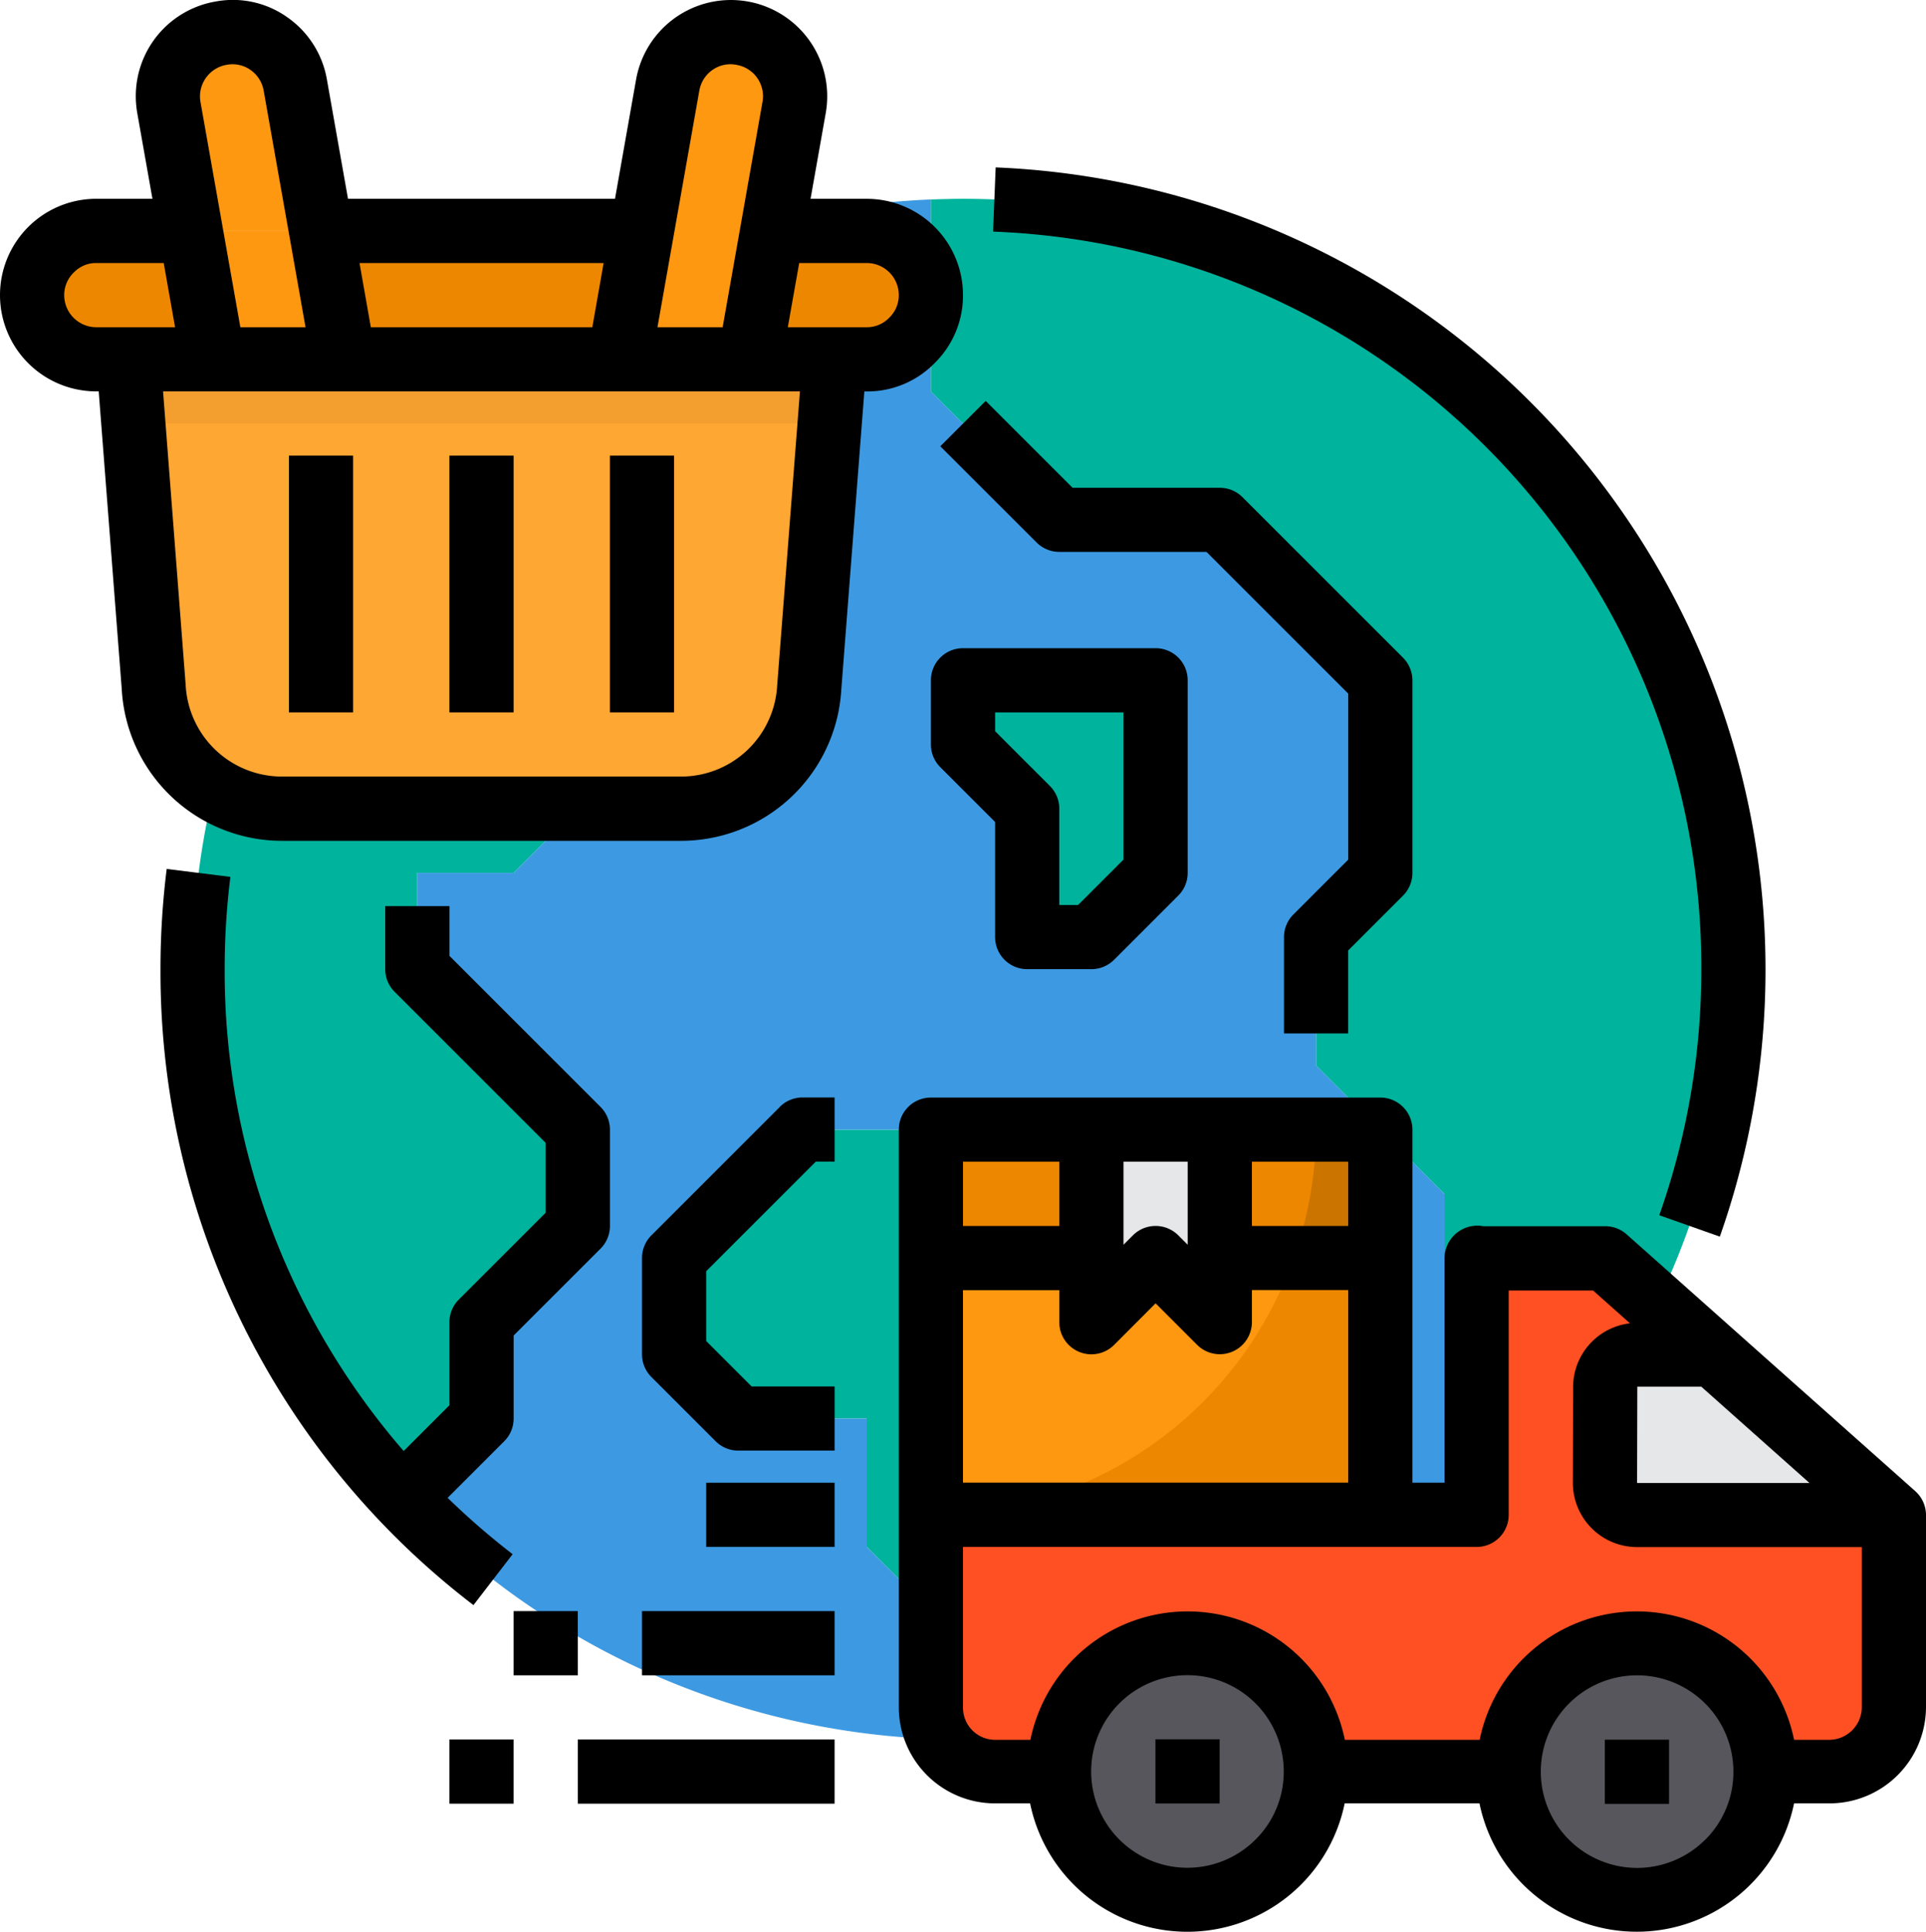 <svg xmlns="http://www.w3.org/2000/svg" width="80" height="80.246" viewBox="0 0 80 80.246">
  <g id="World_Wide-Shopping" data-name="World Wide-Shopping" transform="translate(-216 -215.059)">
    <path id="Trazado_151041" data-name="Trazado 151041" d="M261.333,263.318,260,261.985H249.333L248,263.318l-4,4v4l2.667,2.667H252v5.333l2.667,2.667v5.307a3.321,3.321,0,0,0,.346,0c.32.026.654.026.987.026a30.4,30.4,0,0,0,4-.253v-1.08l4-4v-5.333l2.667-2.667v-5.333Z" fill="#00b39d"/>
    <path id="Trazado_151042" data-name="Trazado 151042" d="M247.267,229.252,244,225.985h-.773c-.294.12-.587.253-.867.387a32.149,32.149,0,0,0-11.173,8.76,25.959,25.959,0,0,0-1.854,2.52,31.121,31.121,0,0,0-4.44,10.186,31.472,31.472,0,0,0-.893,7.48,31.912,31.912,0,0,0,8.72,21.947l3.28-3.28v-4l4-4v-4l-6.667-6.667v-4h4L240,248.652l2.667-2.667v-5.333L248,235.318v-5.333Z" fill="#00b39d"/>
    <path id="Trazado_151043" data-name="Trazado 151043" d="M277.333,272.652,276,271.318v-6.666l-5.333-5.334v-5.333l2.666-2.667v-8l-6.666-6.666H260l-5.333-5.334v-7.973a30.886,30.886,0,0,0-6.52.96c-.427.093-.854.213-1.267.347a29.055,29.055,0,0,0-3.653,1.333H244l4,4v5.333l-5.333,5.334v5.333L240,248.652l-2.667,2.666h-4v4L240,261.985v4l-4,4v4l-3.28,3.28a31.9,31.9,0,0,0,21.947,10.027v-5.307L252,279.318v-5.333h-5.333L244,271.318v-4l5.333-5.333H260l6.667,6.667v5.333L264,276.652v5.333l-4,4v1.08a.774.774,0,0,0,.253-.04,5.314,5.314,0,0,1,8.574-2.4,31.762,31.762,0,0,0,11.706-8.773Z" fill="#3d9ae2"/>
    <path id="Trazado_151044" data-name="Trazado 151044" d="M256,223.318c-.453,0-.893.014-1.333.027v7.973L260,236.652h6.667l6.666,6.666v8l-2.666,2.667v5.333l2.666,2.667L276,264.652v6.666l1.333,1.334,3.2,3.2a29.931,29.931,0,0,0,2.147-2.88c.347-.52.68-1.054.973-1.587a22.085,22.085,0,0,0,1.16-2.147A32,32,0,0,0,256,223.318Z" fill="#00b39d"/>
    <path id="Trazado_151045" data-name="Trazado 151045" d="M284,283.332a5.2,5.2,0,1,1-.043,0Z" fill="#57565c"/>
    <path id="Trazado_151046" data-name="Trazado 151046" d="M287.173,271.332h-3.16a1.072,1.072,0,0,0-.36.053,1.334,1.334,0,0,0-.973,1.28v.307l-.013,3.693A1.333,1.333,0,0,0,284,278h10.667Z" fill="#e6e7e8"/>
    <path id="Trazado_151047" data-name="Trazado 151047" d="M268.827,284.625a5.314,5.314,0,0,0-8.574,2.4,4.969,4.969,0,0,0-.266,1.613,5.333,5.333,0,0,0,10.666.014,5.267,5.267,0,0,0-1.826-4.027Z" fill="#57565c"/>
    <path id="Trazado_151048" data-name="Trazado 151048" d="M264,247.318v4l-2.667,2.667h-2.666v-5.333L256,245.985v-2.667h8Z" fill="#00b39d"/>
    <path id="Trazado_151049" data-name="Trazado 151049" d="M284,278a1.333,1.333,0,0,1-1.333-1.333l.013-3.693v-.307a1.334,1.334,0,0,1,.973-1.28,1.072,1.072,0,0,1,.36-.053h3.16l-2.36-2.094-2.133-1.906h-5.347v10.653H254.667v7.987a2.6,2.6,0,0,0,.346,1.32,2.659,2.659,0,0,0,2.307,1.346h2.667a4.969,4.969,0,0,1,.266-1.613,5.325,5.325,0,0,1,10.4,1.627h8a5.334,5.334,0,1,1,10.667.013h2.667a2.686,2.686,0,0,0,2.68-2.667v-8Z" fill="#ff5023"/>
    <path id="Trazado_151050" data-name="Trazado 151050" d="M254.667,227.318A2.688,2.688,0,0,1,252,229.985H220a2.667,2.667,0,1,1,0-5.333h32A2.674,2.674,0,0,1,254.667,227.318Z" fill="#ee8700"/>
    <path id="Trazado_151051" data-name="Trazado 151051" d="M246.813,216.438a2.649,2.649,0,0,0-3.076,2.139l0,.021-1.066,6.054-.307,1.72-.64,3.613h5.413l.134-.733.813-4.6.067-.347.84-4.787a2.8,2.8,0,0,0,.04-.466,2.667,2.667,0,0,0-2.214-2.614Z" fill="#ff9811"/>
    <path id="Trazado_151052" data-name="Trazado 151052" d="M250.667,229.985l-.2,2.667-.854,10.96a5.333,5.333,0,0,1-5.32,5.04H227.707a5.231,5.231,0,0,1-2.814-.814,5.317,5.317,0,0,1-2.506-4.226l-.854-10.96-.2-2.667Z" fill="#ffa733"/>
    <path id="Trazado_151053" data-name="Trazado 151053" d="M229.333,224.652l.947,5.333h-5.413l-.947-5.333Z" fill="#ff9811"/>
    <path id="Trazado_151054" data-name="Trazado 151054" d="M228.267,218.6l1.066,6.054H223.92l-.907-5.134a2.8,2.8,0,0,1-.04-.466,2.667,2.667,0,0,1,5.294-.454Z" fill="#ff9811"/>
    <path id="Trazado_151055" data-name="Trazado 151055" d="M254.667,261.985h6.666v5.333h-6.666Z" fill="#ee8700"/>
    <path id="Trazado_151056" data-name="Trazado 151056" d="M266.667,261.985h6.666v5.333h-6.666Z" fill="#ee8700"/>
    <path id="Trazado_151057" data-name="Trazado 151057" d="M254.667,267.318v10.667h18.666V267.318Z" fill="#ff9811"/>
    <path id="Trazado_151058" data-name="Trazado 151058" d="M273.333,261.985h-2.666a15.943,15.943,0,0,1-.934,5.333h3.6Z" fill="#cc7400"/>
    <path id="Trazado_151059" data-name="Trazado 151059" d="M269.733,267.318a15.986,15.986,0,0,1-15.066,10.667h18.666V267.318Z" fill="#ee8700"/>
    <path id="Trazado_151060" data-name="Trazado 151060" d="M265.333,261.985h-4v8L264,267.318l1.333,1.334,1.334,1.333v-8Z" fill="#e6e7e8"/>
    <path id="Trazado_151061" data-name="Trazado 151061" d="M250.667,229.985l-.2,2.667H221.533l-.2-2.667Z" fill="#f29f30"/>
    <path id="Trazado_151062" data-name="Trazado 151062" d="M237.293,279.621a31.174,31.174,0,0,1-2.7-2.341l2.352-2.352a1.334,1.334,0,0,0,.39-.943v-3.448l3.61-3.609a1.334,1.334,0,0,0,.39-.943v-4a1.333,1.333,0,0,0-.39-.943l-6.276-6.276V252.7H232v2.616a1.334,1.334,0,0,0,.391.943l6.276,6.276v2.9l-3.61,3.609a1.333,1.333,0,0,0-.39.943v3.448l-1.9,1.9a30.434,30.434,0,0,1-7.435-20.014,30.949,30.949,0,0,1,.238-3.836l-2.646-.33a33.533,33.533,0,0,0-.258,4.166,33.127,33.127,0,0,0,13,26.415Z"/>
    <path id="Trazado_151063" data-name="Trazado 151063" d="M286.667,255.318a30.582,30.582,0,0,1-1.746,10.223l2.515.888a33.354,33.354,0,0,0-30.079-44.416l-.108,2.667a30.573,30.573,0,0,1,29.418,30.638Z"/>
    <path id="Trazado_151064" data-name="Trazado 151064" d="M248.391,261.042l-5.334,5.334a1.332,1.332,0,0,0-.39.942v4a1.333,1.333,0,0,0,.39.943l2.667,2.667a1.333,1.333,0,0,0,.943.39h4v-2.666h-3.448l-1.886-1.886v-2.9l4.552-4.552h.782v-2.666h-1.334a1.332,1.332,0,0,0-.942.39Z"/>
    <path id="Trazado_151065" data-name="Trazado 151065" d="M258.667,255.318h2.666a1.333,1.333,0,0,0,.943-.39l2.667-2.667a1.333,1.333,0,0,0,.39-.943v-8A1.333,1.333,0,0,0,264,241.985h-8a1.333,1.333,0,0,0-1.333,1.333v2.667a1.333,1.333,0,0,0,.39.943l2.276,2.276v4.781A1.333,1.333,0,0,0,258.667,255.318Zm-1.334-10.666h5.334v6.114l-1.886,1.886H260v-4a1.334,1.334,0,0,0-.391-.943l-2.276-2.276Z"/>
    <path id="Trazado_151066" data-name="Trazado 151066" d="M259.057,237.594a1.334,1.334,0,0,0,.943.391h6.115L272,243.87v6.9l-2.276,2.276a1.334,1.334,0,0,0-.391.943v4H272v-3.448l2.276-2.276a1.334,1.334,0,0,0,.391-.943v-8a1.333,1.333,0,0,0-.391-.942l-6.667-6.667a1.333,1.333,0,0,0-.942-.391h-6.115l-3.609-3.609-1.886,1.885Z"/>
    <path id="Trazado_151067" data-name="Trazado 151067" d="M254.811,230.153A3.928,3.928,0,0,0,256,227.318a4,4,0,0,0-4-4h-2.332l.635-3.585a4.09,4.09,0,0,0,.057-.681,4,4,0,0,0-7.934-.716l-.006.032-.875,4.95h-11.09l-.875-4.949a3.974,3.974,0,0,0-1.657-2.6,3.9,3.9,0,0,0-2.966-.647,3.988,3.988,0,0,0-3.317,3.927,4.087,4.087,0,0,0,.06.7l.632,3.568H220a4,4,0,0,0,0,8h.1l.957,12.37a6.667,6.667,0,0,0,6.656,6.3h16.576a6.667,6.667,0,0,0,6.655-6.267l.958-12.4h.1A3.906,3.906,0,0,0,254.811,230.153ZM252,225.985a1.333,1.333,0,0,1,1.333,1.333,1.3,1.3,0,0,1-.408.95,1.28,1.28,0,0,1-.925.384h-3.277l.473-2.667Zm-6.953-7.157a1.327,1.327,0,0,1,.552-.867,1.289,1.289,0,0,1,.985-.209,1.322,1.322,0,0,1,1.089,1.534l-1.657,9.366h-2.707Zm-3.974,7.157-.47,2.667h-9.2l-.47-2.667Zm-15.644-8.236a1.293,1.293,0,0,1,.972.212,1.33,1.33,0,0,1,.552.868l1.738,9.823h-2.707l-1.655-9.348a1.533,1.533,0,0,1-.022-.252A1.333,1.333,0,0,1,225.429,217.749Zm-6.762,9.569a1.3,1.3,0,0,1,.408-.949,1.272,1.272,0,0,1,.925-.384h2.8l.472,2.667H220A1.333,1.333,0,0,1,218.667,227.318Zm29.614,16.222a4,4,0,0,1-3.993,3.778H227.712a4.009,4.009,0,0,1-4-3.806l-.939-12.194h26.454Z"/>
    <path id="Trazado_151068" data-name="Trazado 151068" d="M234.667,233.985h2.666v10.667h-2.666Z"/>
    <path id="Trazado_151069" data-name="Trazado 151069" d="M241.333,233.985H244v10.667h-2.667Z"/>
    <path id="Trazado_151070" data-name="Trazado 151070" d="M228,233.985h2.667v10.667H228Z"/>
    <path id="Trazado_151071" data-name="Trazado 151071" d="M282.66,287.326h2.667v2.667H282.66Z"/>
    <path id="Trazado_151072" data-name="Trazado 151072" d="M263.993,287.31h2.667v2.667h-2.667Z"/>
    <path id="Trazado_151073" data-name="Trazado 151073" d="M295.553,277l-11.988-10.666a1.338,1.338,0,0,0-.885-.338h-5.067a1.364,1.364,0,0,0-1.59,1.091,1.285,1.285,0,0,0-.023.213v9.35h-1.333V261.985a1.333,1.333,0,0,0-1.334-1.333H254.667a1.333,1.333,0,0,0-1.334,1.333v23.987a4,4,0,0,0,3.987,4h1.467a6.668,6.668,0,0,0,13.066,0h5.6a6.669,6.669,0,0,0,13.067,0h1.467a4.011,4.011,0,0,0,4.013-4v-8a1.33,1.33,0,0,0-.447-.97Zm-11.544-4.337h2.658l4.494,4H284ZM256,268.652h4v1.333a1.334,1.334,0,0,0,2.276.943L264,269.2l1.724,1.724a1.334,1.334,0,0,0,2.276-.943v-1.333h4v8H256Zm6.667-5.334h2.666v3.448l-.39-.39a1.333,1.333,0,0,0-1.886,0l-.39.39ZM272,265.985h-4v-2.667h4Zm-12-2.667v2.667h-4v-2.667Zm8.152,28.156a4,4,0,1,1,1.171-2.827,3.968,3.968,0,0,1-1.171,2.827Zm18.667.016A4,4,0,1,1,288,288.663a3.973,3.973,0,0,1-1.177,2.827Zm5.168-4.158H290.52a6.664,6.664,0,0,0-13.06,0h-5.6a6.664,6.664,0,0,0-13.06,0h-1.48A1.335,1.335,0,0,1,256,286v-6.68h21.333a1.333,1.333,0,0,0,1.334-1.333v-9.32h3.505l1.533,1.364a2.667,2.667,0,0,0-2.362,2.629l-.01,4A2.667,2.667,0,0,0,284,279.325h9.333v6.667a1.358,1.358,0,0,1-1.346,1.34Z"/>
    <path id="Trazado_151074" data-name="Trazado 151074" d="M240,287.318h10.667v2.667H240Z"/>
    <path id="Trazado_151075" data-name="Trazado 151075" d="M234.667,287.318h2.666v2.667h-2.666Z"/>
    <path id="Trazado_151076" data-name="Trazado 151076" d="M242.667,281.985h8v2.667h-8Z"/>
    <path id="Trazado_151077" data-name="Trazado 151077" d="M245.333,276.652h5.334v2.666h-5.334Z"/>
    <path id="Trazado_151078" data-name="Trazado 151078" d="M237.333,281.985H240v2.667h-2.667Z"/>
  </g>
</svg>
